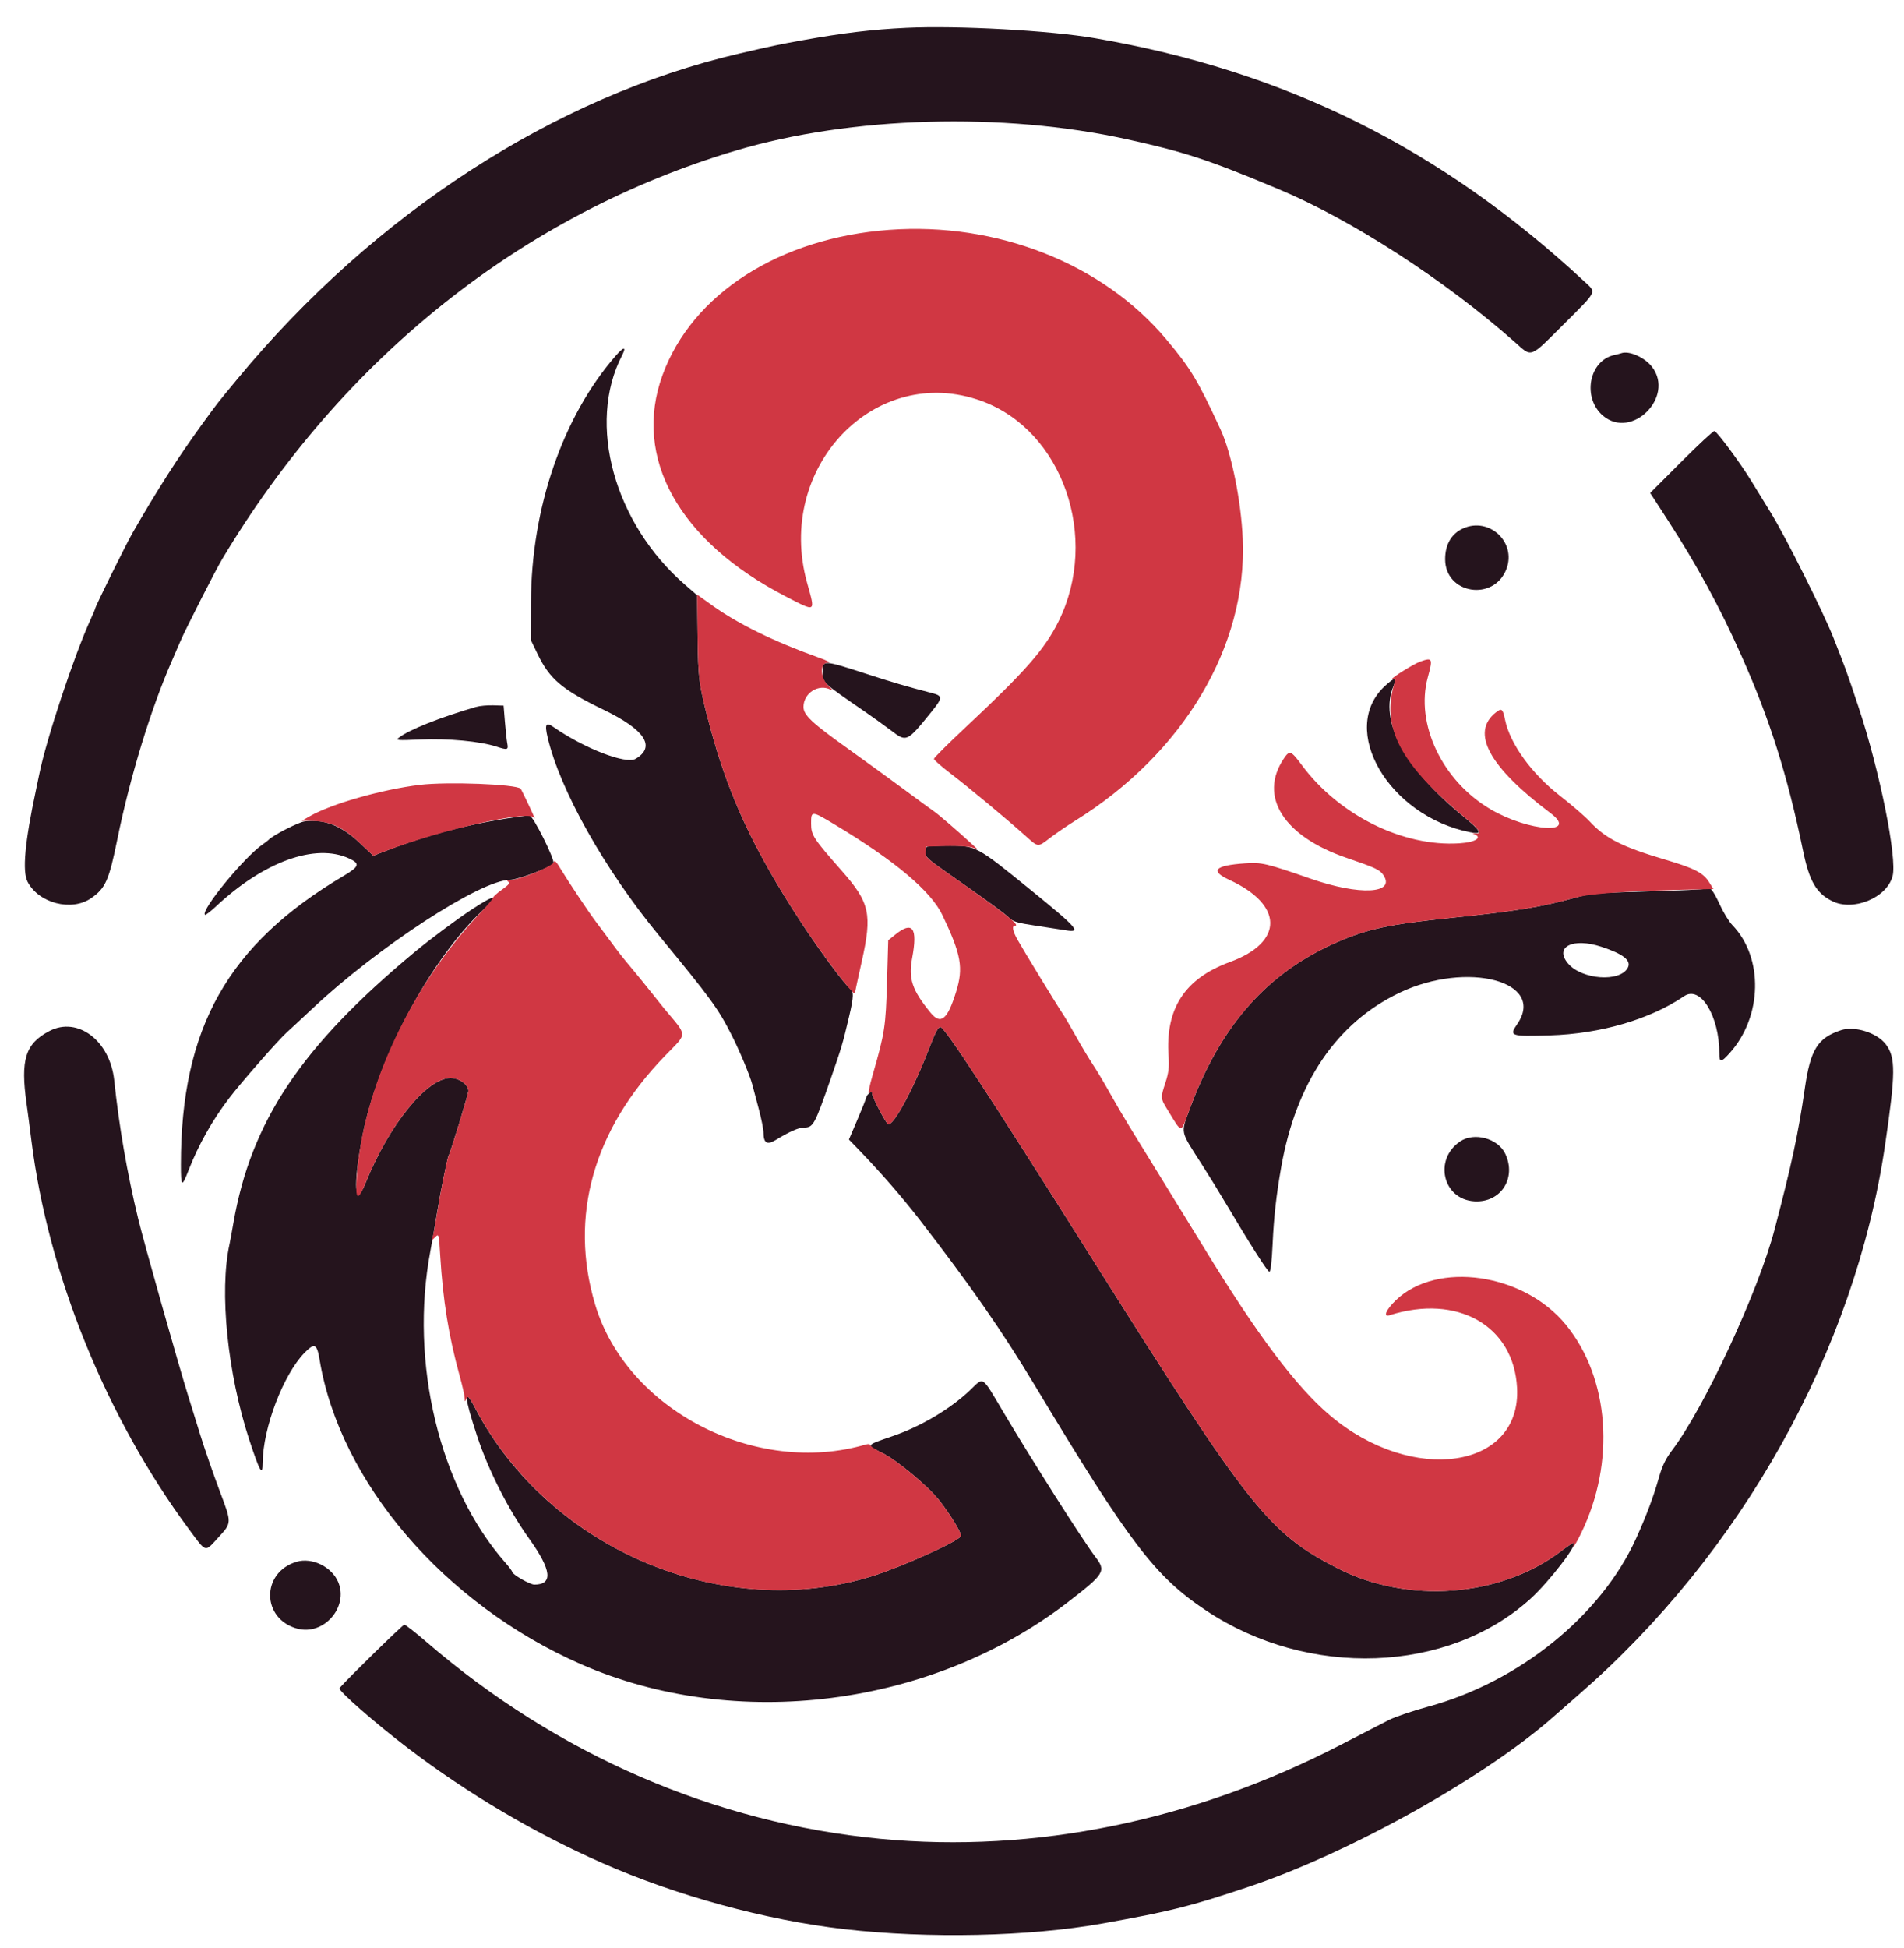 <svg id="svg" version="1.1" xmlns="http://www.w3.org/2000/svg" xmlns:xlink="http://www.w3.org/1999/xlink" width="400" height="409.091" viewBox="0, 0, 400,409.091"><g id="svgg"><path id="path0" d="M190.400 5.842 C 183.266 6.181,177.088 6.919,168.600 8.447 C 163.739 9.321,162.045 9.679,155.200 11.276 C 116.586 20.284,78.672 44.844,50.037 79.400 C 45.558 84.805,45.844 84.438,42.253 89.379 C 37.438 96.003,32.947 103.032,27.823 111.961 C 26.448 114.358,20.000 127.412,20.000 127.799 C 20.000 127.897,19.566 128.927,19.035 130.088 C 15.559 137.693,9.739 155.238,8.250 162.600 C 8.116 163.260,7.815 164.700,7.581 165.800 C 5.213 176.902,4.653 182.981,5.794 185.188 C 8.125 189.697,15.034 191.487,19.136 188.644 C 22.160 186.548,22.892 184.916,24.621 176.400 C 27.296 163.230,31.676 148.897,36.111 138.800 C 36.643 137.590,37.420 135.790,37.839 134.800 C 38.902 132.285,45.245 119.818,46.691 117.400 C 71.999 75.081,109.984 44.886,154.600 31.620 C 178.806 24.422,210.668 23.507,236.800 29.260 C 248.894 31.922,253.710 33.504,268.400 39.636 C 283.874 46.097,303.524 58.801,318.294 71.895 C 321.912 75.103,321.258 75.349,328.604 68.013 C 335.664 60.964,335.406 61.496,332.900 59.166 C 302.796 31.181,270.039 14.897,230.000 8.013 C 220.603 6.397,201.150 5.331,190.400 5.842 M129.400 74.660 C 118.227 87.442,111.597 106.700,111.546 126.515 L 111.526 134.430 112.914 137.315 C 115.475 142.639,118.093 144.852,126.838 149.080 C 135.510 153.273,137.833 156.836,133.545 159.369 C 131.504 160.574,122.795 157.211,116.303 152.710 C 114.689 151.591,114.396 152.078,115.034 154.815 C 117.614 165.873,126.975 182.546,138.381 196.400 C 149.383 209.763,150.872 211.802,153.712 217.400 C 155.356 220.641,157.546 225.878,158.029 227.725 C 158.213 228.426,158.820 230.710,159.378 232.800 C 159.936 234.890,160.394 237.151,160.396 237.824 C 160.403 240.091,161.146 240.540,163.000 239.400 C 165.767 237.699,167.763 236.818,168.871 236.809 C 170.864 236.792,171.106 236.352,174.503 226.600 C 176.817 219.953,177.016 219.282,178.377 213.514 C 179.385 209.244,179.404 208.195,178.485 207.523 C 177.430 206.751,172.083 199.503,168.277 193.686 C 158.434 178.639,153.089 167.202,149.264 153.000 C 146.839 143.996,146.663 142.732,146.559 133.608 L 146.462 125.017 143.931 122.826 C 129.022 109.922,123.263 89.015,130.667 74.673 C 131.659 72.751,131.074 72.745,129.400 74.660 M340.600 74.184 C 340.380 74.264,339.708 74.438,339.107 74.571 C 333.782 75.744,332.358 83.601,336.794 87.334 C 342.819 92.403,351.878 83.360,347.079 77.068 C 345.548 75.061,342.236 73.586,340.600 74.184 M353.234 96.966 L 346.674 103.535 350.264 109.067 C 356.481 118.648,361.245 127.407,365.831 137.688 C 371.823 151.123,375.476 162.679,378.794 178.704 C 380.107 185.044,381.542 187.538,384.846 189.224 C 389.283 191.487,396.362 188.597,397.595 184.019 C 398.603 180.276,394.888 161.853,390.413 148.400 C 387.972 141.060,387.681 140.258,385.117 133.800 C 383.025 128.527,375.152 112.801,372.203 108.000 C 370.918 105.910,368.952 102.703,367.834 100.873 C 365.611 97.237,360.801 90.734,360.182 90.527 C 359.968 90.456,356.841 93.354,353.234 96.966 M307.400 110.965 C 304.940 112.058,303.600 114.344,303.600 117.446 C 303.600 124.797,313.903 126.401,316.495 119.453 C 318.581 113.859,312.873 108.532,307.400 110.965 M172.800 140.767 C 172.800 143.463,172.327 143.002,181.800 149.537 C 183.560 150.751,186.021 152.522,187.270 153.472 C 190.463 155.904,190.533 155.870,195.711 149.463 C 198.036 146.588,198.057 146.149,195.900 145.591 C 190.416 144.171,187.517 143.319,181.537 141.371 C 173.284 138.682,172.800 138.649,172.800 140.767 M290.968 144.064 C 281.076 153.140,291.724 171.417,308.872 174.793 C 311.577 175.325,311.243 174.593,307.311 171.377 C 295.040 161.341,289.699 151.328,292.754 144.087 C 293.578 142.134,293.079 142.128,290.968 144.064 M100.000 148.472 C 92.421 150.678,85.954 153.253,83.800 154.924 C 83.069 155.491,83.459 155.525,88.292 155.312 C 94.128 155.056,100.838 155.682,104.290 156.806 C 106.660 157.577,106.841 157.517,106.556 156.053 C 106.444 155.474,106.228 153.470,106.076 151.600 L 105.800 148.200 103.600 148.132 C 102.390 148.095,100.770 148.247,100.000 148.472 M108.200 171.640 C 98.825 172.979,89.799 175.325,81.111 178.680 L 78.422 179.718 75.619 177.073 C 71.689 173.366,68.100 171.959,63.981 172.512 C 62.663 172.689,57.156 175.521,56.400 176.411 C 56.290 176.540,55.750 176.953,55.200 177.329 C 51.359 179.950,42.128 191.195,43.056 192.123 C 43.172 192.239,44.197 191.463,45.333 190.398 C 55.433 180.943,66.265 177.030,73.321 180.287 C 75.703 181.386,75.511 181.984,72.136 183.984 C 47.880 198.355,38.007 215.882,38.001 244.580 C 38.000 249.319,38.187 249.461,39.605 245.800 C 41.661 240.490,44.624 235.233,48.170 230.600 C 50.766 227.208,58.398 218.505,60.253 216.820 C 61.324 215.847,63.730 213.612,65.600 211.852 C 79.379 198.884,101.005 184.788,107.104 184.798 C 108.720 184.801,116.003 182.057,116.278 181.342 C 116.601 180.499,111.933 171.192,111.216 171.248 C 110.877 171.275,109.520 171.451,108.200 171.640 M194.667 177.867 C 194.520 178.013,194.400 178.544,194.400 179.046 C 194.400 180.015,194.878 180.437,200.069 184.059 C 207.662 189.356,211.071 191.843,211.984 192.752 C 212.800 193.565,213.751 193.847,217.585 194.414 C 220.125 194.789,222.967 195.225,223.901 195.383 C 227.288 195.956,226.380 194.909,216.600 186.964 C 205.079 177.606,205.108 177.621,199.167 177.609 C 196.838 177.604,194.813 177.720,194.667 177.867 M358.285 186.649 C 358.148 186.786,352.763 187.040,346.318 187.213 C 335.492 187.505,334.311 187.608,330.800 188.569 C 323.603 190.539,318.460 191.371,304.600 192.804 C 291.821 194.125,287.395 195.070,281.006 197.837 C 266.247 204.230,256.403 215.350,249.929 232.946 C 248.037 238.086,247.884 237.367,252.358 244.349 C 253.856 246.687,256.306 250.670,257.804 253.200 C 262.439 261.033,266.198 266.933,266.649 267.083 C 266.937 267.179,267.175 265.194,267.364 261.113 C 267.625 255.517,268.127 251.033,269.146 245.200 C 272.261 227.381,280.790 214.801,294.034 208.494 C 308.272 201.713,324.897 206.139,318.750 215.073 C 317.009 217.603,317.269 217.693,325.600 217.447 C 336.205 217.134,346.676 214.081,353.800 209.223 C 357.227 206.887,361.200 213.332,361.200 221.226 C 361.200 223.200,361.547 223.199,363.339 221.215 C 370.269 213.544,370.536 201.093,363.917 194.269 C 363.240 193.571,362.066 191.651,361.309 190.002 C 359.807 186.734,359.045 185.889,358.285 186.649 M99.153 190.978 C 95.887 193.126,90.354 197.248,87.080 199.973 C 63.252 219.795,52.741 235.516,49.030 256.880 C 48.697 258.794,48.334 260.774,48.222 261.280 C 46.030 271.179,47.781 288.468,52.393 302.468 C 54.609 309.195,55.167 310.140,55.186 307.200 C 55.233 299.909,59.517 288.668,63.988 284.107 C 66.079 281.974,66.584 282.205,67.136 285.542 C 71.391 311.308,93.361 336.918,122.000 349.496 C 154.502 363.770,195.816 358.505,224.400 336.445 C 232.070 330.525,232.406 329.971,230.134 326.995 C 227.520 323.572,216.912 306.881,210.690 296.400 C 206.155 288.761,206.743 289.146,203.836 291.924 C 199.706 295.870,193.520 299.554,187.600 301.590 C 181.767 303.597,181.872 303.434,185.313 305.127 C 188.333 306.614,194.709 311.888,197.197 314.957 C 199.379 317.649,202.059 322.009,201.885 322.582 C 201.575 323.600,189.740 328.968,183.400 330.967 C 151.975 340.873,115.298 325.398,99.810 295.697 C 97.315 290.913,97.487 293.305,100.233 301.600 C 102.638 308.864,106.791 317.043,111.198 323.200 C 115.896 329.761,116.230 332.800,112.256 332.800 C 111.325 332.800,107.606 330.654,107.592 330.109 C 107.588 329.939,106.950 329.080,106.175 328.200 C 92.339 312.500,85.996 286.192,90.405 262.800 C 90.841 260.490,91.471 256.890,91.806 254.800 C 92.454 250.760,93.982 243.163,94.228 242.758 C 94.632 242.094,98.400 229.778,98.400 229.122 C 98.400 227.791,96.478 226.400,94.642 226.401 C 89.698 226.406,81.772 236.165,76.875 248.278 C 74.476 254.214,74.106 248.960,76.181 238.400 C 79.361 222.213,90.319 201.695,101.389 191.200 C 104.990 187.786,104.133 187.701,99.153 190.978 M336.434 198.842 C 341.045 200.355,342.781 201.740,341.969 203.258 C 340.320 206.338,332.280 205.750,329.409 202.338 C 326.474 198.850,330.441 196.876,336.434 198.842 M195.228 220.087 C 191.855 228.839,187.565 236.736,186.543 236.077 C 185.998 235.726,183.200 230.326,183.200 229.625 C 183.200 229.206,183.081 229.201,182.600 229.600 C 182.270 229.874,182.000 230.248,182.000 230.431 C 182.000 230.614,181.178 232.690,180.173 235.043 L 178.345 239.321 180.505 241.561 C 185.109 246.335,189.557 251.455,193.226 256.200 C 203.876 269.979,210.538 279.553,217.299 290.800 C 237.329 324.117,242.639 331.098,253.400 338.257 C 274.884 352.551,304.214 351.477,321.542 335.763 C 325.459 332.210,331.756 324.000,330.563 324.000 C 330.424 324.000,329.205 324.834,327.855 325.853 C 315.105 335.474,295.682 336.919,280.951 329.342 C 266.505 321.911,262.653 317.054,229.595 264.600 C 207.537 229.599,198.547 215.864,197.584 215.687 C 197.135 215.604,196.495 216.799,195.228 220.087 M10.400 216.527 C 5.323 219.179,4.269 222.524,5.585 231.800 C 5.803 233.340,6.264 236.850,6.608 239.600 C 10.120 267.636,22.273 297.597,39.694 321.169 C 43.365 326.136,43.017 326.023,45.689 323.102 C 48.770 319.733,48.758 320.063,46.071 312.915 C 44.766 309.442,42.945 304.170,42.026 301.200 C 41.106 298.230,40.017 294.720,39.605 293.400 C 37.438 286.454,30.231 260.948,29.026 255.959 C 26.697 246.323,25.017 236.613,23.995 226.887 C 23.124 218.598,16.337 213.426,10.400 216.527 M386.797 216.350 C 381.863 217.966,380.340 220.408,379.159 228.595 C 377.799 238.028,376.405 244.535,372.815 258.200 C 369.384 271.261,358.066 295.634,351.269 304.600 C 349.924 306.374,349.203 307.872,348.506 310.342 C 347.379 314.337,345.872 318.354,343.720 323.100 C 336.375 339.299,319.153 353.231,300.053 358.426 C 296.834 359.302,293.120 360.562,291.800 361.226 C 290.480 361.891,285.964 364.216,281.765 366.392 C 250.848 382.416,217.297 389.278,184.964 386.193 C 150.148 382.870,117.023 368.509,89.600 344.848 C 87.290 342.855,85.194 341.219,84.943 341.212 C 84.623 341.204,73.249 352.327,71.316 354.538 C 70.920 354.992,78.937 362.001,85.928 367.312 C 98.372 376.768,112.250 384.963,126.400 391.212 C 142.094 398.143,160.759 403.248,177.400 405.159 C 195.015 407.183,216.245 406.717,231.600 403.970 C 246.122 401.371,249.823 400.444,262.200 396.305 C 283.663 389.126,312.365 373.070,326.800 360.167 C 327.570 359.479,329.730 357.587,331.600 355.964 C 365.906 326.183,389.670 283.613,396.000 240.600 C 398.250 225.312,398.273 222.083,396.155 219.305 C 394.317 216.896,389.641 215.419,386.797 216.350 M306.769 239.710 C 301.103 243.528,303.123 251.945,309.790 252.303 C 315.324 252.600,318.659 247.404,316.218 242.286 C 314.687 239.078,309.717 237.722,306.769 239.710 M62.306 327.998 C 54.817 330.253,54.933 340.034,62.473 342.050 C 68.006 343.530,73.261 337.551,71.060 332.281 C 69.713 329.058,65.550 327.021,62.306 327.998 " stroke="none" fill="#25141d" fill-rule="evenodd"></path><path id="path1" d="M186.800 48.272 C 163.754 49.964,145.411 61.717,139.183 78.782 C 132.851 96.132,142.644 113.705,165.096 125.282 C 171.531 128.600,171.321 128.735,169.557 122.400 C 162.793 98.101,183.885 76.120,206.201 84.215 C 223.234 90.393,231.100 112.929,222.366 130.532 C 219.476 136.357,215.369 141.040,203.000 152.614 C 199.260 156.113,196.200 159.158,196.200 159.380 C 196.200 159.601,197.809 161.012,199.776 162.514 C 203.488 165.349,211.259 171.813,215.368 175.484 C 218.215 178.027,217.926 178.006,220.730 175.878 C 221.979 174.931,224.260 173.374,225.800 172.419 C 248.598 158.280,262.038 135.732,261.083 113.226 C 260.741 105.165,258.712 95.146,256.420 90.200 C 251.580 79.756,250.164 77.407,245.000 71.252 C 231.676 55.371,209.480 46.607,186.800 48.272 M146.557 133.539 C 146.664 142.737,146.839 143.996,149.264 153.000 C 153.089 167.202,158.434 178.639,168.277 193.686 C 172.885 200.728,179.600 209.556,179.600 208.571 C 179.600 208.465,180.249 205.471,181.043 201.917 C 183.264 191.975,182.737 189.581,176.858 182.909 C 170.851 176.090,170.400 175.396,170.400 172.964 C 170.400 170.211,170.454 170.214,175.613 173.323 C 188.077 180.834,195.598 187.179,197.987 192.200 C 201.953 200.537,202.434 203.250,200.846 208.350 C 199.036 214.167,197.638 215.304,195.501 212.697 C 191.613 207.952,190.813 205.574,191.632 201.200 C 192.822 194.843,191.726 193.342,188.059 196.306 L 186.600 197.486 186.347 206.243 C 186.079 215.540,185.854 217.028,183.457 225.310 C 182.568 228.380,182.286 229.861,182.647 229.561 C 183.070 229.210,183.200 229.225,183.200 229.625 C 183.200 230.326,185.998 235.726,186.543 236.077 C 187.565 236.736,191.855 228.839,195.228 220.087 C 196.495 216.799,197.135 215.604,197.584 215.687 C 198.547 215.864,207.537 229.599,229.595 264.600 C 262.653 317.054,266.505 321.911,280.951 329.342 C 295.682 336.919,315.105 335.474,327.855 325.853 C 330.255 324.041,331.097 323.596,330.600 324.400 C 330.464 324.620,330.456 324.800,330.582 324.800 C 330.707 324.800,331.423 323.542,332.171 322.004 C 339.421 307.107,338.140 289.484,328.990 278.252 C 320.135 267.381,301.894 264.746,293.240 273.087 C 291.188 275.064,290.507 276.674,291.911 276.228 C 306.195 271.695,318.020 278.418,318.711 291.465 C 319.616 308.547,296.763 311.931,279.425 297.283 C 272.311 291.272,264.113 280.361,252.872 261.943 C 250.671 258.338,244.799 248.789,237.287 236.600 C 236.067 234.620,234.170 231.380,233.073 229.400 C 231.975 227.420,230.415 224.810,229.606 223.600 C 228.798 222.390,227.182 219.690,226.015 217.600 C 224.849 215.510,223.579 213.350,223.193 212.800 C 222.320 211.555,215.019 199.600,213.741 197.323 C 212.707 195.480,212.538 194.400,213.283 194.400 C 214.425 194.400,210.584 191.394,200.069 184.059 C 194.517 180.185,194.343 180.023,194.477 178.862 L 194.600 177.800 198.770 177.685 C 201.063 177.622,203.493 177.756,204.170 177.982 L 205.400 178.394 203.991 177.097 C 201.299 174.618,197.125 171.023,196.265 170.443 C 195.789 170.122,193.060 168.124,190.200 166.003 C 187.340 163.882,181.882 159.917,178.071 157.193 C 170.537 151.807,168.800 150.173,168.800 148.475 C 168.800 145.543,171.998 143.525,174.526 144.862 C 175.100 145.165,174.953 144.904,174.100 144.102 C 172.274 142.384,172.144 139.210,173.900 139.184 C 174.634 139.173,173.936 138.789,171.800 138.030 C 162.789 134.827,155.055 131.036,149.686 127.190 L 146.457 124.877 146.557 133.539 M298.380 138.943 C 296.994 139.439,292.400 142.296,292.400 142.663 C 292.400 142.764,292.608 142.718,292.863 142.561 C 293.192 142.357,293.239 142.553,293.025 143.237 C 290.033 152.796,294.107 160.515,308.301 172.178 C 310.998 174.394,311.412 175.259,309.656 175.008 C 309.295 174.957,309.210 174.989,309.466 175.080 C 311.612 175.842,310.126 176.886,306.571 177.115 C 294.741 177.874,281.324 171.225,273.527 160.739 C 271.206 157.619,270.932 157.515,269.723 159.303 C 264.347 167.258,269.641 175.642,282.901 180.172 C 289.017 182.262,289.902 182.678,290.649 183.818 C 293.214 187.733,285.610 188.105,275.400 184.565 C 266.020 181.312,265.051 181.084,261.600 181.323 C 255.151 181.768,254.102 182.877,258.300 184.812 C 269.669 190.053,269.714 197.892,258.400 202.030 C 248.891 205.508,244.780 211.832,245.498 221.877 C 245.656 224.078,245.512 225.286,244.850 227.335 C 243.759 230.713,243.744 230.565,245.469 233.392 C 248.350 238.113,248.044 238.122,249.807 233.265 C 256.229 215.564,266.187 204.256,281.006 197.837 C 287.395 195.070,291.821 194.125,304.600 192.804 C 318.460 191.371,323.603 190.539,330.800 188.569 C 334.419 187.578,342.081 187.080,359.078 186.731 L 359.956 186.713 359.042 185.256 C 357.824 183.317,355.974 182.363,350.000 180.594 C 340.820 177.877,337.305 176.109,333.991 172.545 C 332.996 171.475,330.162 169.029,327.695 167.108 C 321.775 162.501,317.224 156.205,316.196 151.200 C 315.712 148.846,315.485 148.661,314.264 149.621 C 308.897 153.843,312.794 161.041,325.700 170.743 C 331.823 175.345,321.263 174.709,313.180 169.989 C 303.008 164.048,297.279 152.025,299.961 142.249 C 301.054 138.266,300.940 138.028,298.380 138.943 M88.200 164.839 C 80.228 165.800,69.659 168.811,65.092 171.423 L 63.400 172.390 64.880 172.395 C 69.291 172.410,71.863 173.530,75.619 177.073 L 78.422 179.718 81.111 178.692 C 92.792 174.236,110.996 170.135,112.112 171.709 C 112.304 171.979,112.394 172.020,112.313 171.800 C 112.016 170.995,109.547 165.814,109.382 165.648 C 108.428 164.695,93.978 164.142,88.200 164.839 M116.308 181.107 C 116.088 181.951,109.165 184.796,107.304 184.806 C 106.501 184.811,106.354 184.910,106.764 185.169 C 107.198 185.444,106.899 185.828,105.464 186.840 C 104.439 187.563,103.600 188.317,103.600 188.516 C 103.600 188.715,102.462 190.075,101.072 191.539 C 86.261 207.130,76.178 228.661,74.936 247.355 C 74.617 252.152,75.197 252.428,76.875 248.278 C 81.772 236.165,89.698 226.406,94.642 226.401 C 96.478 226.400,98.400 227.791,98.400 229.122 C 98.400 229.778,94.632 242.094,94.228 242.758 C 93.970 243.183,92.436 250.866,91.825 254.800 C 91.500 256.890,91.104 259.050,90.945 259.600 C 90.659 260.588,90.664 260.591,91.428 259.827 C 92.191 259.063,92.203 259.108,92.477 263.627 C 93.055 273.146,94.269 280.656,96.579 289.000 C 97.127 290.980,97.594 293.050,97.616 293.600 C 97.650 294.441,97.703 294.482,97.947 293.861 C 98.289 292.993,98.505 293.221,99.979 296.000 C 115.656 325.571,152.083 340.839,183.400 330.967 C 189.740 328.968,201.575 323.600,201.885 322.582 C 202.059 322.009,199.379 317.649,197.197 314.957 C 194.709 311.888,188.333 306.614,185.313 305.127 C 183.931 304.447,182.800 303.714,182.800 303.498 C 182.800 303.281,182.400 303.224,181.900 303.371 C 158.778 310.150,131.641 296.121,125.023 273.966 C 119.508 255.503,124.617 237.319,139.689 221.764 C 144.525 216.772,144.542 217.826,139.529 211.806 C 139.159 211.363,137.989 209.899,136.929 208.554 C 135.868 207.209,134.041 204.959,132.868 203.554 C 130.441 200.646,130.423 200.623,128.030 197.391 C 127.056 196.076,125.782 194.370,125.200 193.600 C 123.729 191.657,119.416 185.198,117.824 182.556 C 116.804 180.862,116.459 180.532,116.308 181.107 " stroke="none" fill="#d03743" fill-rule="evenodd"></path></g></svg>